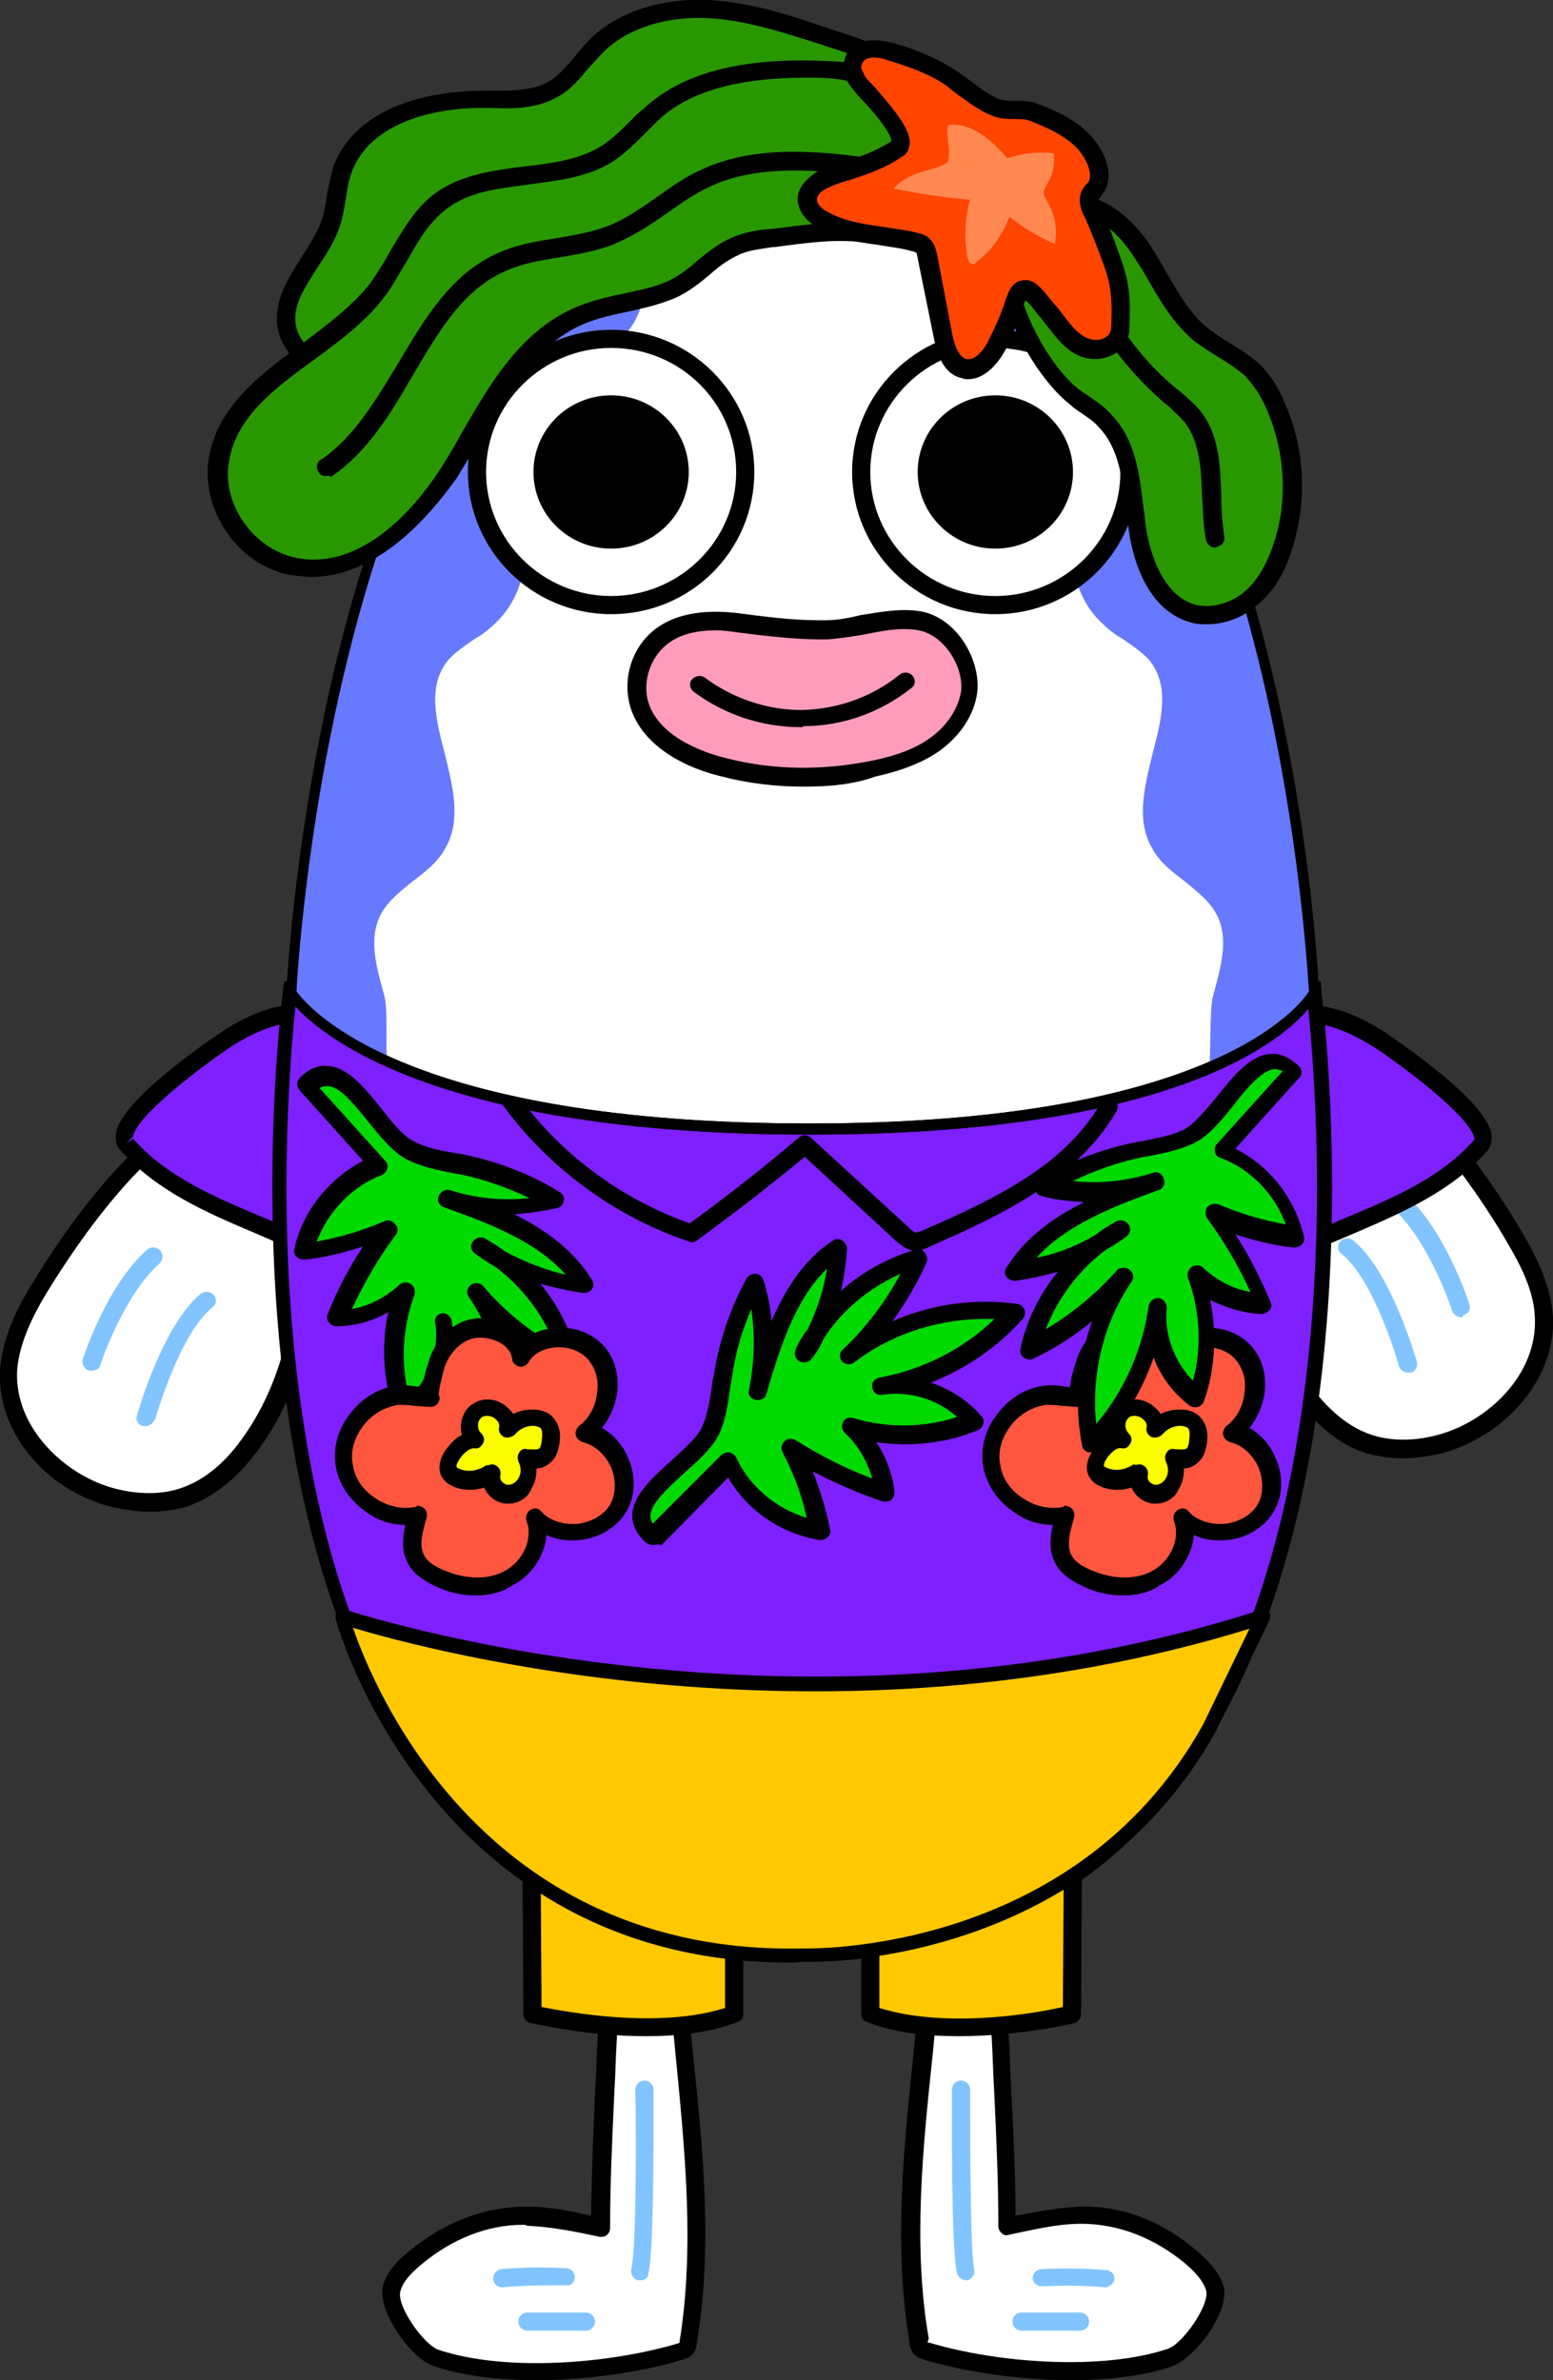 <?xml version="1.0" encoding="utf-8"?>
<!-- Generator: Adobe Illustrator 26.5.0, SVG Export Plug-In . SVG Version: 6.00 Build 0)  -->
<svg version="1.1" id="레이어_5" xmlns="http://www.w3.org/2000/svg" xmlns:xlink="http://www.w3.org/1999/xlink" x="0px"
	 y="0px" viewBox="0 0 154 236" style="enable-background:new 0 0 154 236;" xml:space="preserve">
<rect x="0" y="0" width="154" height="236" fill="#333333" stroke="none"/>
<g>
	<g>
		<path style="fill:#FFFFFF;" d="M150.2,122.7c1.4,2.5,2.7,5.1,2.9,7.9c0.3,5.9-4.7,11.1-10.4,12.6c-2.3,0.6-4.7,0.7-7,0
			c-2.7-0.9-4.9-2.9-6.6-5.2c-4.2-5.7-5.7-12.9-5.7-20c0-3.3,0.3-6.7,2.1-9.5C133.1,96.5,146.6,116.5,150.2,122.7z"/>
		<path d="M139.1,144.6c-1.3,0-2.5-0.2-3.6-0.5c-2.6-0.8-4.9-2.7-7-5.5c-3.9-5.2-5.8-12.1-5.9-20.5c0-3,0.2-6.9,2.2-10
			c1.8-2.8,4-4.3,6.7-4.2c8.4,0.1,17.7,15.3,19.5,18.4l0,0c1.4,2.4,2.8,5.2,3,8.3c0.3,5.9-4.5,11.7-11,13.5
			C141.6,144.4,140.3,144.6,139.1,144.6z M131.4,105.6c-2,0-3.6,1.1-5,3.4c-1.7,2.8-1.9,6.3-1.9,9.1c0,8,1.9,14.6,5.5,19.4
			c1.9,2.5,3.9,4.1,6.1,4.8c1.9,0.6,4.1,0.6,6.4,0c5-1.3,10-6,9.7-11.7c-0.1-2.7-1.5-5.3-2.8-7.5l0,0
			C148.4,121.3,139,105.7,131.4,105.6L131.4,105.6z"/>
	</g>
	<path style="fill:#82C4FF;" d="M144.9,130.6c-0.4,0-0.7-0.2-0.9-0.6c0-0.1-2.3-7-5.9-10.2c-0.4-0.3-0.4-0.9-0.1-1.3
		s0.9-0.4,1.3-0.1c4,3.5,6.3,10.6,6.4,10.9c0.2,0.5-0.1,1-0.6,1.1C145.1,130.6,145,130.6,144.9,130.6z"/>
	<path style="fill:#82C4FF;" d="M139.6,136.1c-0.4,0-0.8-0.3-0.9-0.7c0-0.1-2.4-8.5-5.7-11.1c-0.4-0.3-0.4-0.9-0.1-1.2
		c0.3-0.4,0.9-0.4,1.3-0.1c3.7,3,6.2,11.7,6.3,12c0.1,0.5-0.1,1-0.6,1.1C139.8,136.1,139.7,136.1,139.6,136.1z"/>
</g>
<g>
	<path style="fill:#7E20FF;" d="M146.9,113.5c-3.3,3.8-8.1,5.9-12.7,7.9c-2.9,1.2-5.8,2.5-8.7,3.7c-1.3-5.1-1.9-10.3-1.8-15.5
		c0-2.8,0.3-6.6,3.1-8.2c3.3-1.8,7.1-0.2,10,1.6C138,103.8,148.8,111.3,146.9,113.5z"/>
	<path d="M124.8,126.3l-0.3-1c-1.3-5.1-1.9-10.4-1.9-15.7c0-2.3,0.1-7,3.6-9c2.9-1.6,6.6-1.1,10.9,1.6c0.1,0.1,10.3,6.7,10.8,10.3
		c0.1,0.8-0.2,1.3-0.4,1.6l0,0c-3.5,4-8.6,6.2-13,8.1L124.8,126.3z M129.9,101.5c-1,0-1.9,0.2-2.8,0.7c-2.3,1.2-2.6,4.3-2.7,7.4
		c-0.1,4.8,0.5,9.6,1.6,14.3l7.8-3.3c4.3-1.8,9.2-3.9,12.4-7.6l0,0v-0.1c-0.3-2.2-7.8-7.7-10-9.1
		C133.8,102.3,131.7,101.5,129.9,101.5z"/>
</g>
<g>
	<g>
		<path style="fill:#FFFFFF;" d="M3.8,128c-1.4,2.5-2.7,5.1-2.9,7.9c-0.3,5.9,4.7,11.1,10.4,12.6c2.3,0.6,4.7,0.7,7,0
			c2.7-0.9,4.9-2.9,6.6-5.2c4.2-5.7,5.7-12.9,5.7-20c0-3.3-0.3-6.7-2.1-9.5C20.9,101.8,7.4,121.8,3.8,128z"/>
		<path d="M14.9,149.9c-1.2,0-2.5-0.2-3.9-0.5c-6.6-1.7-11.3-7.5-11-13.5c0.2-3.1,1.6-6,3-8.3l0,0c1.8-3,11.2-18.3,19.5-18.4h0.1
			c2.6,0,4.8,1.4,6.6,4.2c2,3.1,2.2,7,2.2,10c0,8.4-2,15.3-5.9,20.5c-2.1,2.8-4.4,4.6-7,5.5C17.4,149.7,16.2,149.9,14.9,149.9z
			 M22.6,110.9L22.6,110.9c-7.6,0.1-17,15.7-18.1,17.5l0,0c-1.3,2.2-2.6,4.8-2.8,7.5c-0.3,5.6,4.7,10.4,9.7,11.7
			c2.3,0.6,4.6,0.6,6.4,0c2.2-0.7,4.3-2.3,6.1-4.8c3.6-4.9,5.5-11.4,5.5-19.4c0-2.8-0.2-6.3-1.9-9.1C26.3,112,24.6,110.9,22.6,110.9
			z"/>
	</g>
	<path style="fill:#82C4FF;" d="M9.1,135.9c-0.1,0-0.2,0-0.3,0c-0.5-0.2-0.7-0.7-0.6-1.1c0.1-0.3,2.4-7.4,6.4-10.9
		c0.4-0.3,0.9-0.3,1.3,0.1c0.3,0.4,0.3,0.9-0.1,1.3c-3.6,3.2-5.9,10.1-5.9,10.2C9.9,135.7,9.5,135.9,9.1,135.9z"/>
	<path style="fill:#82C4FF;" d="M14.4,141.4c-0.1,0-0.2,0-0.2,0c-0.5-0.1-0.8-0.6-0.6-1.1c0.1-0.4,2.6-9,6.3-12
		c0.4-0.3,0.9-0.3,1.3,0.1c0.3,0.4,0.3,0.9-0.1,1.2c-3.3,2.6-5.7,11.1-5.7,11.1C15.1,141.2,14.8,141.4,14.4,141.4z"/>
</g>
<g>
	<path style="fill:#7E20FF;" d="M12.5,113.5c3.3,3.8,8.1,5.9,12.7,7.9c2.9,1.2,5.8,2.5,8.7,3.7c1.3-5.1,1.9-10.3,1.8-15.5
		c0-2.8-0.3-6.6-3.1-8.2c-3.3-1.8-7.1-0.2-10,1.6C21.4,103.8,10.6,111.3,12.5,113.5z"/>
	<path d="M34.6,126.3l-9.7-4.2c-4.5-1.9-9.5-4.1-13-8.1l0,0c-0.3-0.3-0.5-0.8-0.4-1.6c0.5-3.6,10.7-10.2,10.8-10.3
		c4.3-2.7,8-3.2,10.9-1.6c3.5,1.9,3.6,6.7,3.6,9c0.1,5.3-0.6,10.6-1.9,15.7L34.6,126.3z M13.2,112.9c3.2,3.7,8.1,5.8,12.4,7.6
		l7.8,3.3c1.1-4.7,1.6-9.5,1.6-14.3c0-3.1-0.4-6.2-2.7-7.4c-2.3-1.3-5.4-0.8-9.1,1.5c-2.2,1.4-9.7,6.9-10,9.1l-0.7,0.7L13.2,112.9z"
		/>
</g>
<g>
	<path style="fill:#7E20FF;" d="M28.8,98.1c-0.6,4.5-6.3,55.6,16.1,81.1c8.5,9.7,20.2,14.6,34.7,14.6s26.1-4.9,34.7-14.6
		c22.4-25.5,16.7-76.6,16.1-81.1H28.8z"/>
	<path d="M79.6,194.5c-14.7,0-26.5-5-35.2-14.9c-22.5-25.6-17-76-16.3-81.7l0.1-0.6H131V98c0.7,5.7,6.2,56-16.3,81.7
		C106.1,189.5,94.2,194.5,79.6,194.5z M29.4,98.8c-0.4,3.7-1.7,16.6-0.5,31.9c1.7,21.3,7.2,37.5,16.5,48
		c8.4,9.6,19.9,14.4,34.1,14.4s25.7-4.8,34.1-14.4c9.3-10.6,14.8-26.7,16.5-48c1.2-15.3-0.1-28.2-0.5-31.9
		C129.6,98.8,29.4,98.8,29.4,98.8z"/>
</g>
<g>
	<g>
		<g>
			<path style="fill:#FFFFFF;" d="M61.2,187.2c-0.5,0.5-0.3,3.7-0.3,4.5c-0.1,1.6-0.2,3.2-0.3,4.8c-0.2,3.1-0.4,6.2-0.5,9.3
				c-0.2,5-0.5,10-0.5,15.1c-2.4-0.5-4.9-1-7.3-1.1c-4.1-0.1-7.9,1.6-11,4.2c-1,0.8-1.9,1.8-2.3,3c-0.6,1.9,2.5,6.2,4.4,6.9
				c6.8,2.3,17.4,1.4,24.1-0.6c0.2-0.1,0.5-0.2,0.7-0.3c0.2-0.2,0.2-0.4,0.2-0.7c2.3-13.6-0.9-27.8-1.5-41.5
				c-0.1-1.2-0.1-2.4-0.8-3.4C65.2,186.3,62.1,186.4,61.2,187.2z"/>
			<path d="M53.2,236c-3.7,0-7.3-0.4-10.2-1.4c-2.2-0.7-5.7-5.5-5-8c0.4-1.5,1.6-2.6,2.6-3.4c3.5-2.9,7.5-4.4,11.6-4.4
				c2.2,0,4.3,0.4,6.4,0.9c0.1-4,0.2-8.1,0.4-12l0.1-2c0.1-3.1,0.3-6.2,0.5-9.3c0.1-1.6,0.2-3.2,0.3-4.8c0-0.2,0-0.5,0-0.9
				c0-2.5,0-3.6,0.6-4.1l0,0c0.8-0.7,2.5-0.9,3.8-0.8c0.8,0.1,1.8,0.3,2.3,1c0.9,1.2,0.9,2.7,1,3.8c0.2,4.3,0.7,8.6,1.1,12.9
				c1,9.5,2,19.3,0.4,28.8c0,0.3-0.1,0.7-0.4,1.1c-0.3,0.4-0.8,0.5-1.1,0.6C63.6,235.2,58.3,236,53.2,236z M51.9,220.6
				c-3.6,0-7.1,1.4-10.2,4c-0.8,0.7-1.7,1.5-2,2.6c-0.4,1.4,2.3,5.3,3.8,5.8c6.6,2.2,16.8,1.4,23.6-0.6c0.1,0,0.2-0.1,0.3-0.1l0,0
				c0,0,0-0.1,0-0.2c1.5-9.3,0.5-19-0.4-28.3c-0.4-4.3-0.9-8.7-1.1-13c-0.1-1.2-0.1-2.2-0.7-2.9c-0.1-0.1-0.5-0.3-1.3-0.3
				c-0.9,0-1.7,0.1-2,0.3c-0.1,0.5-0.1,2.1-0.1,2.8c0,0.5,0,0.9,0,1.1c-0.1,1.6-0.2,3.2-0.3,4.8c-0.2,3.1-0.4,6.2-0.5,9.3l-0.1,2
				c-0.2,4.3-0.4,8.7-0.4,13c0,0.3-0.1,0.5-0.3,0.7s-0.5,0.2-0.7,0.2c-2.3-0.5-4.8-1-7.2-1.1C52.1,220.6,52,220.6,51.9,220.6z
				 M61.8,187.8L61.8,187.8L61.8,187.8L61.8,187.8z M61.2,187.2L61.2,187.2L61.2,187.2z"/>
		</g>
		<path style="fill:#82C4FF;" d="M63.5,226.1c-0.1,0-0.1,0-0.2,0c-0.5-0.1-0.8-0.6-0.7-1.1c0.5-1.9,0.5-13.5,0.4-17.8
			c0-0.5,0.4-0.9,0.9-0.9l0,0c0.5,0,0.9,0.4,0.9,0.9c0,1.6,0.1,15.8-0.5,18.2C64.3,225.9,63.9,226.1,63.5,226.1z"/>
		<path style="fill:#82C4FF;" d="M49.8,226.8c-0.5,0-0.8-0.3-0.9-0.8c0-0.5,0.3-0.9,0.8-1c2.1-0.2,4.3-0.2,6.4-0.1
			c0.5,0,0.9,0.4,0.9,0.9s-0.4,0.9-0.9,0.8C54,226.6,51.9,226.6,49.8,226.8L49.8,226.8z"/>
		<path style="fill:#82C4FF;" d="M58.1,231.1h-5.8c-0.5,0-0.9-0.4-0.9-0.9s0.4-0.9,0.9-0.9h5.8c0.5,0,0.9,0.4,0.9,0.9
			C59,230.7,58.6,231.1,58.1,231.1z"/>
	</g>
	<g>
		<path style="fill:#FFC800;" d="M52.8,182.9l0.1,16.9c0,0,11.9,2.9,20,0v-9.6"/>
		<path d="M64,201.9c-5.9,0-11.1-1.3-11.4-1.3c-0.4-0.1-0.7-0.5-0.7-0.9l-0.1-16.9c0-0.5,0.4-0.9,0.9-0.9l0,0c0.5,0,0.9,0.4,0.9,0.9
			l0.1,16.2c2.5,0.5,11.6,2.2,18.2,0.1v-9c0-0.5,0.4-0.9,0.9-0.9s0.9,0.4,0.9,0.9v9.6c0,0.4-0.2,0.7-0.6,0.8
			C70.3,201.6,67.1,201.9,64,201.9z"/>
	</g>
</g>
<g>
	<g>
		<g>
			<path style="fill:#FFFFFF;" d="M98.2,187.2c0.5,0.5,0.3,3.7,0.3,4.5c0.1,1.6,0.2,3.2,0.3,4.8c0.2,3.1,0.4,6.2,0.5,9.3
				c0.2,5,0.5,10,0.5,15.1c2.4-0.5,4.9-1,7.3-1.1c4.1-0.1,7.9,1.6,11,4.2c1,0.8,1.9,1.8,2.3,3c0.6,1.9-2.5,6.2-4.4,6.9
				c-6.8,2.3-17.4,1.4-24.1-0.6c-0.2-0.1-0.5-0.2-0.7-0.3c-0.2-0.2-0.2-0.4-0.2-0.7c-2.3-13.6,0.9-27.8,1.5-41.5
				c0.1-1.2,0.1-2.4,0.8-3.4C94.1,186.3,97.3,186.4,98.2,187.2z"/>
			<path d="M106.2,236c-5.1,0-10.4-0.8-14.5-2c-0.3-0.1-0.7-0.2-1.1-0.6c-0.3-0.4-0.4-0.8-0.4-1.1c-1.6-9.5-0.6-19.3,0.4-28.8
				c0.4-4.2,0.9-8.6,1.1-12.9c0.1-1.2,0.1-2.6,1-3.8c0.5-0.7,1.6-1,2.3-1c1.2-0.1,2.9,0.1,3.8,0.8c0.6,0.5,0.6,1.5,0.6,4.1
				c0,0.4,0,0.7,0,0.9c0.1,1.6,0.2,3.2,0.3,4.8c0.2,3.1,0.4,6.2,0.5,9.3l0.1,2c0.2,3.9,0.4,8,0.4,12c2.1-0.4,4.2-0.8,6.4-0.9
				c4.2-0.1,8.1,1.4,11.6,4.4c1,0.9,2.1,1.9,2.6,3.4c0.8,2.5-2.8,7.2-5,8C113.5,235.6,109.9,236,106.2,236z M92,232.3h0.2
				c6.7,2,17,2.8,23.6,0.6c1.5-0.5,4.2-4.4,3.8-5.8c-0.3-1-1.2-1.9-2-2.6c-3.1-2.6-6.7-4-10.4-4c-2.4,0-4.8,0.6-7.2,1.1
				c-0.3,0.1-0.5,0-0.7-0.2S99,221,99,220.7c0-4.3-0.2-8.8-0.4-13l-0.1-2c-0.1-3.1-0.3-6.2-0.5-9.3c-0.1-1.6-0.2-3.2-0.3-4.8
				c0-0.2,0-0.6,0-1.1c0-0.7,0-2.3-0.1-2.8c-0.3-0.2-1.1-0.4-2-0.3c-0.8,0-1.2,0.2-1.3,0.3c-0.5,0.7-0.6,1.7-0.7,2.9
				c-0.2,4.3-0.7,8.7-1.1,13c-1,9.4-2,19.1-0.4,28.3C92,232.1,92,232.2,92,232.3L92,232.3z M97.5,187.8L97.5,187.8L97.5,187.8
				L97.5,187.8z"/>
		</g>
		<path style="fill:#82C4FF;" d="M95.8,226.1c-0.4,0-0.8-0.3-0.9-0.7c-0.6-2.4-0.5-16.6-0.5-18.2c0-0.5,0.4-0.9,0.9-0.9l0,0
			c0.5,0,0.9,0.4,0.9,0.9c0,4.3,0,15.9,0.4,17.8c0.1,0.5-0.2,1-0.7,1.1C96,226.1,95.9,226.1,95.8,226.1z"/>
		<path style="fill:#82C4FF;" d="M109.6,226.8C109.5,226.8,109.5,226.8,109.6,226.8c-2.1-0.2-4.2-0.2-6.3-0.1
			c-0.5,0-0.9-0.4-0.9-0.8c0-0.5,0.4-0.9,0.9-0.9c2.1-0.1,4.3-0.1,6.4,0.1c0.5,0,0.9,0.5,0.8,1C110.4,226.4,110,226.8,109.6,226.8z"
			/>
		<path style="fill:#82C4FF;" d="M107.1,231.1h-5.8c-0.5,0-0.9-0.4-0.9-0.9s0.4-0.9,0.9-0.9h5.8c0.5,0,0.9,0.4,0.9,0.9
			C108,230.7,107.6,231.1,107.1,231.1z"/>
	</g>
	<g>
		<path style="fill:#FFC800;" d="M106.4,182.9l-0.1,16.9c0,0-11.9,2.9-20,0v-9.6"/>
		<path d="M95.1,201.9c-3.1,0-6.3-0.3-9.1-1.4c-0.4-0.1-0.6-0.5-0.6-0.8v-9.6c0-0.5,0.4-0.9,0.9-0.9s0.9,0.4,0.9,0.9v9
			c6.7,2.1,15.7,0.5,18.2-0.1l0.1-16.2c0-0.5,0.4-0.9,0.9-0.9l0,0c0.5,0,0.9,0.4,0.9,0.9l-0.1,16.9c0,0.4-0.3,0.8-0.7,0.9
			C106.2,200.7,101,201.9,95.1,201.9z"/>
	</g>
</g>
<g>
	<g>
		<path style="fill:#00DA01;" d="M40.7,114.2c1.6,0.8,3.5,1.1,5.3,1.4c3.2,0.7,6.3,1.9,9.1,3.6c-3.5,0.9-7.3,0.8-10.8-0.4
			c5.3,1.9,10.9,4.1,13.8,8.8c-3.7-0.4-7.3-1.8-10.4-4c4.5,2.5,7.8,6.8,8.9,11.8c-3.6-1.8-6.8-4.3-9.4-7.3
			c3.2,4.8,4.4,10.9,3.3,16.5c-3.6-3.6-6-8.5-6.6-13.5c0.3,3.4-1.2,6.9-4,8.9c-1.4-3.9-1.3-8.2,0.1-12.1c-1.8,1.7-4.2,2.8-6.7,2.9
			c1.3-3.2,2.9-6.2,5-8.9c-2.6,1.1-5.4,1.9-8.3,2.3c0.8-3.8,3.7-7.1,7.4-8.5c-2.4-2.6-4.7-5.2-7.1-7.9
			C34.1,104,37.2,112.4,40.7,114.2z"/>
		<path d="M50.5,145.5c-0.2,0-0.5-0.1-0.6-0.3c-2.6-2.6-4.6-5.9-5.8-9.4c-0.7,1.9-2,3.6-3.6,4.8c-0.2,0.2-0.5,0.2-0.8,0.1
			c-0.3-0.1-0.5-0.3-0.6-0.6c-1.1-3.2-1.3-6.7-0.6-10c-1.5,0.9-3.3,1.4-5.1,1.4c-0.3,0-0.6-0.1-0.8-0.4c-0.2-0.2-0.2-0.6-0.1-0.8
			c0.9-2.3,2.1-4.6,3.5-6.7c-1.9,0.6-3.8,1.1-5.8,1.3c-0.3,0-0.6-0.1-0.8-0.3c-0.2-0.2-0.3-0.5-0.2-0.8c0.8-3.7,3.4-6.9,6.8-8.7
			l-6.3-7c-0.3-0.4-0.3-0.9,0-1.2c0.9-0.9,1.8-1.3,2.8-1.2c2,0.1,3.7,2.2,5.3,4.2c1.1,1.4,2.2,2.8,3.3,3.3l0,0
			c1.2,0.6,2.5,0.9,3.9,1.1c0.4,0.1,0.7,0.1,1.1,0.2c3.3,0.7,6.5,1.9,9.4,3.7c0.3,0.2,0.5,0.5,0.4,0.9s-0.3,0.6-0.7,0.7
			c-1.4,0.3-2.8,0.5-4.2,0.6c3.2,1.6,5.9,3.6,7.7,6.5c0.2,0.3,0.2,0.7,0,0.9c-0.2,0.3-0.5,0.4-0.9,0.4c-1.4-0.2-2.8-0.5-4.2-0.9
			c1.8,2.2,3.1,4.8,3.7,7.6c0.1,0.3,0,0.7-0.3,0.9s-0.6,0.2-1,0.1c-2-1-4-2.3-5.8-3.7c1.4,3.9,1.8,8.2,1,12.3
			c-0.1,0.3-0.3,0.6-0.6,0.7C50.7,145.5,50.6,145.5,50.5,145.5z M43.9,130.2c0.4,0,0.8,0.3,0.9,0.8c0.5,4.3,2.3,8.4,5.2,11.7
			c0.5-4.9-0.7-9.9-3.5-14.1c-0.3-0.4-0.2-0.9,0.2-1.2c0.4-0.3,0.9-0.2,1.2,0.1c2,2.4,4.5,4.4,7.2,6c-1.2-3.1-3.3-5.9-6-7.9
			c-0.7-0.4-1.3-0.8-2-1.3c-0.4-0.3-0.5-0.8-0.2-1.2c0.3-0.4,0.8-0.5,1.2-0.3c0.7,0.4,1.3,0.8,2,1.3c1.9,1,3.9,1.8,6,2.3
			c-2.8-3.2-7.3-5-12.1-6.7c-0.5-0.2-0.7-0.7-0.5-1.1c0.2-0.5,0.7-0.7,1.1-0.6c2.5,0.8,5.2,1.1,7.9,0.8c-2.1-1-4.3-1.8-6.6-2.3
			c-0.4-0.1-0.7-0.1-1.1-0.2c-1.5-0.3-3-0.6-4.4-1.3c-1.4-0.7-2.7-2.3-3.9-3.8c-1.4-1.7-2.8-3.5-4-3.5c-0.3,0-0.5,0-0.8,0.2l6.5,7.2
			c0.2,0.2,0.3,0.5,0.2,0.8s-0.3,0.5-0.5,0.6c-3,1.1-5.4,3.7-6.5,6.6c2.3-0.4,4.6-1.1,6.7-2c0.4-0.2,0.8-0.1,1.1,0.3
			c0.3,0.3,0.3,0.8,0,1.1c-1.7,2.3-3.1,4.7-4.3,7.3c1.7-0.3,3.4-1.2,4.7-2.4c0.3-0.3,0.8-0.3,1.1-0.1c0.4,0.2,0.5,0.7,0.4,1.1
			c-1.2,3.2-1.4,6.9-0.5,10.2c1.9-1.9,2.9-4.6,2.6-7.2C43,130.7,43.3,130.3,43.9,130.2C43.8,130.2,43.9,130.2,43.9,130.2z"/>
	</g>
	<g>
		<path style="fill:#00DA01;" d="M70.5,141.6c0.7-1.7,0.8-3.5,1.1-5.3c0.5-3.2,1.5-6.3,3.1-9.2c1.1,3.4,1.2,7.2,0.3,10.7
			c1.6-5.3,3.4-11,8-14.2c-0.2,3.7-1.4,7.4-3.4,10.5c2.2-4.6,6.4-8.1,11.3-9.5c-1.6,3.6-3.9,7-6.8,9.7c4.6-3.5,10.7-5.1,16.4-4.3
			c-3.4,3.8-8.1,6.5-13.2,7.4c3.4-0.5,7,0.8,9.2,3.4c-3.8,1.6-8.2,1.8-12.2,0.6c1.9,1.6,3.1,4,3.3,6.5c-3.3-1.1-6.4-2.5-9.2-4.4
			c1.3,2.5,2.2,5.3,2.8,8.1c-3.9-0.6-7.4-3.2-9-6.8c-2.5,2.5-5,5-7.5,7.5C60.6,148.7,68.9,145.2,70.5,141.6z"/>
		<path d="M64.7,153.2c-0.2,0-0.4-0.1-0.6-0.2c-0.9-0.8-1.4-1.7-1.4-2.7c0-2,2-3.8,3.9-5.5c1.3-1.2,2.7-2.4,3.1-3.5
			c0.5-1.2,0.7-2.5,0.9-3.9c0-0.4,0.1-0.7,0.2-1.1c0.5-3.3,1.6-6.5,3.2-9.5c0.2-0.3,0.5-0.5,0.9-0.5s0.7,0.3,0.8,0.6
			c0.4,1.3,0.7,2.7,0.8,4.1c1.4-3.2,3.2-6.1,6.1-8c0.3-0.2,0.6-0.2,0.9,0s0.5,0.5,0.5,0.8c-0.1,1.4-0.3,2.8-0.6,4.2
			c2.1-1.9,4.7-3.3,7.4-4.1c0.3-0.1,0.7,0,0.9,0.3c0.2,0.3,0.3,0.6,0.2,0.9c-0.9,2.1-2.1,4.1-3.4,5.9c3.9-1.7,8.2-2.3,12.4-1.7
			c0.3,0,0.6,0.3,0.7,0.6s0,0.7-0.2,0.9c-2.5,2.8-5.6,4.9-9.1,6.3c1.9,0.6,3.7,1.8,5,3.3c0.2,0.2,0.3,0.5,0.2,0.8
			c-0.1,0.3-0.3,0.5-0.5,0.6c-3.1,1.3-6.7,1.7-10.1,1.2c1,1.5,1.6,3.2,1.8,4.9c0,0.3-0.1,0.6-0.3,0.8c-0.2,0.2-0.6,0.2-0.8,0.2
			c-2.4-0.8-4.7-1.8-7-3c0.7,1.8,1.3,3.7,1.7,5.7c0.1,0.3,0,0.6-0.2,0.8s-0.5,0.3-0.8,0.3c-3.8-0.6-7.2-2.9-9.1-6.2l-6.6,6.7
			C65.2,153.1,64.9,153.2,64.7,153.2z M74.5,129.8c-0.9,2.1-1.6,4.4-1.9,6.7c-0.1,0.4-0.1,0.7-0.2,1.1c-0.2,1.5-0.4,3-1,4.4l0,0
			c-0.6,1.4-2.1,2.8-3.6,4.1c-1.6,1.5-3.3,3-3.3,4.2c0,0.3,0.1,0.5,0.2,0.8l6.8-6.8c0.2-0.2,0.5-0.3,0.8-0.3
			c0.3,0.1,0.5,0.2,0.7,0.5c1.3,2.9,4,5.1,7,6c-0.5-2.3-1.3-4.4-2.4-6.5c-0.2-0.4-0.1-0.8,0.2-1.1c0.3-0.3,0.7-0.3,1.1-0.1
			c2.4,1.5,4.9,2.8,7.6,3.8c-0.5-1.7-1.4-3.3-2.7-4.5c-0.3-0.3-0.4-0.7-0.2-1.1c0.2-0.4,0.6-0.5,1-0.4c3.3,1,7,1,10.3-0.1
			c-2-1.8-4.8-2.6-7.4-2.2c-0.5,0.1-0.9-0.2-1-0.7s0.2-0.9,0.7-1c4.3-0.8,8.3-2.8,11.4-5.8c-5-0.2-10,1.3-13.9,4.3
			c-0.4,0.3-0.9,0.2-1.2-0.1c-0.3-0.4-0.3-0.9,0.1-1.2c2.3-2.2,4.2-4.7,5.7-7.5c-3.1,1.4-5.8,3.6-7.6,6.4c-0.3,0.7-0.7,1.4-1.2,2
			c-0.3,0.4-0.8,0.5-1.2,0.3c-0.4-0.2-0.6-0.7-0.4-1.2c0.3-0.7,0.7-1.4,1.2-2c0.9-1.9,1.6-3.9,1.9-6c-3.1,3-4.6,7.6-6,12.4
			c-0.1,0.5-0.6,0.7-1.1,0.6c-0.5-0.1-0.8-0.6-0.6-1.1C74.8,135.1,74.9,132.4,74.5,129.8z M70.5,141.6L70.5,141.6L70.5,141.6z"/>
	</g>
	<g>
		<g>
			<path style="fill:#FF563F;" d="M106.9,138.6c-1.1,0-2.2-0.3-3.3-0.2c-3.3,0.4-5.8,3.8-5.3,7s4.1,5.6,7.3,4.9
				c-0.5,1.5-0.9,3.1-0.1,4.5c0.5,0.8,1.3,1.3,2.1,1.7c2.2,1,4.9,1.3,7,0.1c2.2-1.1,3.5-3.8,2.7-6.1c2.2,2.3,6.6,1.8,8.2-0.9
				c1.6-2.8-0.2-6.8-3.3-7.5c2.3-1.8,3-5.5,1.2-7.7c-1.8-2.3-6-2.2-7.5,0.3c-0.4-2.6-4-3.7-6.2-2.3c-1.1,0.6-1.8,1.7-2.2,2.8
				C107.4,135.4,106.6,138.6,106.9,138.6z"/>
			<path d="M111.4,158.2c-1.4,0-2.8-0.3-4.2-1c-1.2-0.6-2-1.2-2.5-2.1c-0.7-1.2-0.6-2.6-0.3-3.9c-1.4,0-2.7-0.4-3.9-1.3
				c-1.6-1.1-2.7-2.7-3-4.5s0.2-3.7,1.4-5.2c1.2-1.6,2.9-2.6,4.7-2.8c0.8-0.1,1.4,0,2.1,0.1c0.1,0,0.3,0,0.4,0.1
				c0.1-1.3,0.7-2.8,0.7-2.9c0.5-1.4,1.4-2.6,2.6-3.3c1.4-0.9,3.4-0.9,5-0.2c0.8,0.4,1.5,0.9,1.9,1.6c0.8-0.7,1.9-1.1,3.1-1.1
				c1.9-0.2,3.7,0.6,4.8,1.9c1,1.2,1.4,2.8,1.2,4.5c-0.2,1.3-0.7,2.5-1.5,3.5c1.1,0.6,2.1,1.7,2.6,3c0.8,1.8,0.7,3.8-0.2,5.3
				c-0.9,1.5-2.6,2.6-4.6,2.8c-1.2,0.1-2.3,0-3.3-0.5c-0.2,2-1.4,4-3.4,5C114,157.9,112.7,158.2,111.4,158.2z M105.6,149.3
				c0.2,0,0.5,0.1,0.7,0.3s0.3,0.6,0.2,0.9c-0.4,1.4-0.8,2.8-0.2,3.8c0.3,0.5,0.8,0.9,1.7,1.3c2.2,1,4.5,1.1,6.2,0.2
				c1.9-1,2.9-3.3,2.2-5c-0.1-0.4,0-0.8,0.4-1.1c0.4-0.2,0.8-0.2,1.1,0.2c0.8,0.9,2.2,1.3,3.6,1.2c1.4-0.2,2.6-0.9,3.2-1.9
				s0.6-2.4,0.1-3.7c-0.6-1.3-1.6-2.2-2.8-2.5c-0.3-0.1-0.6-0.3-0.7-0.7c-0.1-0.3,0.1-0.7,0.3-0.9c1-0.7,1.7-2,1.8-3.3
				c0.2-1.2-0.1-2.3-0.8-3.2c-0.7-0.9-2-1.4-3.3-1.3c-1.2,0.1-2.2,0.6-2.7,1.5c-0.2,0.3-0.6,0.5-0.9,0.4c-0.4-0.1-0.7-0.4-0.7-0.7
				c-0.1-1-1-1.6-1.5-1.8c-1.1-0.5-2.4-0.5-3.3,0.1c-1,0.6-1.6,1.6-1.9,2.4c-0.1,0.4-0.6,2.2-0.6,2.8c0,0.1,0.1,0.2,0.1,0.3
				c0,0.5-0.4,0.9-0.9,0.9l0,0l0,0l0,0c-0.6,0-1.1-0.1-1.6-0.1c-0.6-0.1-1.1-0.1-1.6-0.1c-1.3,0.2-2.6,0.9-3.5,2.1
				c-0.9,1.2-1.3,2.6-1,3.9c0.2,1.3,1,2.5,2.3,3.3c1.2,0.8,2.7,1.1,4,0.8C105.5,149.3,105.5,149.3,105.6,149.3z"/>
		</g>
		<g>
			<path style="fill:#FCFD00;" d="M111.7,139.9c-1,0.6-1.1,2.2-0.2,3c-0.8-0.1-1.6,0.5-2.1,1.2c-0.5,0.6-0.9,1.5-0.4,2.1
				c0.2,0.2,0.5,0.4,0.8,0.5c1.1,0.3,2.3,0.1,3.3-0.5c-0.3,0.8,0.3,1.8,1.1,2c0.8,0.2,1.8-0.2,2.2-1c0.4-0.7,0.4-1.7,0.1-2.5
				c0.7,0.1,1.5,0.1,1.9-0.3c0.3-0.3,0.4-0.7,0.5-1.1c0.2-0.8,0.2-1.8-0.4-2.3c-0.2-0.2-0.6-0.3-0.9-0.4c-1.1-0.2-2.2,0.3-2.9,1.1
				C115,140.2,112.9,139,111.7,139.9z"/>
			<path d="M114.6,149.1c-0.2,0-0.5,0-0.7-0.1c-0.7-0.2-1.2-0.6-1.6-1.3c0-0.1-0.1-0.1-0.1-0.2c-0.9,0.3-1.9,0.3-2.8,0
				c-0.5-0.2-0.9-0.4-1.2-0.8c-0.7-0.8-0.5-2.1,0.4-3.2c0.5-0.6,0.9-1,1.4-1.2c-0.1-0.3-0.1-0.7-0.1-1c0.1-0.9,0.5-1.7,1.2-2.1l0,0
				c0.9-0.6,2.1-0.6,3.1,0.1c0.4,0.3,0.7,0.6,0.9,0.9c0.8-0.4,1.6-0.5,2.5-0.4c0.5,0.1,1,0.3,1.3,0.6c0.5,0.5,1.1,1.4,0.7,3.1
				c-0.1,0.5-0.3,1.1-0.8,1.5c-0.4,0.4-0.9,0.6-1.4,0.6c0,0.7-0.1,1.4-0.5,2C116.6,148.5,115.6,149.1,114.6,149.1z M113,145.2
				c0.2,0,0.4,0.1,0.5,0.2c0.3,0.2,0.4,0.6,0.3,1c0,0.1,0,0.3,0.1,0.4c0.1,0.2,0.3,0.3,0.5,0.4c0.4,0.1,0.9-0.1,1.2-0.6
				c0.3-0.5,0.3-1.1,0-1.7c-0.1-0.3-0.1-0.6,0.1-0.9c0.2-0.3,0.5-0.4,0.8-0.3c0.3,0,1,0.1,1.2-0.1c0.1-0.1,0.2-0.5,0.2-0.6
				c0.1-0.7,0.1-1.2-0.1-1.4c-0.1-0.1-0.2-0.1-0.5-0.2c-0.7-0.1-1.5,0.2-2,0.8c-0.3,0.3-0.7,0.4-1.1,0.3c-0.4-0.2-0.6-0.6-0.5-1
				c0.1-0.5-0.4-0.8-0.5-0.9c-0.3-0.2-0.8-0.3-1.2-0.1l0,0c-0.2,0.2-0.4,0.4-0.4,0.8c0,0.3,0.1,0.6,0.3,0.8c0.3,0.3,0.4,0.7,0.2,1
				c-0.2,0.4-0.5,0.6-0.9,0.5c-0.6-0.1-1.1,0.6-1.3,0.8c-0.4,0.5-0.5,0.9-0.4,1c0,0,0.1,0.1,0.4,0.2c0.8,0.3,1.8,0.1,2.5-0.4
				C112.7,145.3,112.8,145.2,113,145.2z M111.7,139.9L111.7,139.9L111.7,139.9z"/>
		</g>
	</g>
	<g>
		<g>
			<path style="fill:#FF563F;" d="M42.7,138.6c-1.1,0-2.2-0.3-3.3-0.2c-3.3,0.4-5.8,3.8-5.3,7s4.1,5.6,7.3,4.9
				c-0.5,1.5-0.9,3.1-0.1,4.5c0.5,0.8,1.3,1.3,2.1,1.7c2.2,1,4.9,1.3,7,0.1c2.2-1.1,3.5-3.8,2.7-6.1c2.2,2.3,6.6,1.8,8.2-0.9
				s-0.2-6.8-3.3-7.5c2.3-1.8,3-5.5,1.2-7.7c-1.8-2.3-6-2.2-7.5,0.3c-0.4-2.6-4-3.7-6.2-2.3c-1.1,0.6-1.8,1.7-2.2,2.8
				C43.2,135.4,42.4,138.6,42.7,138.6z"/>
			<path d="M47.2,158.2c-1.4,0-2.8-0.3-4.2-1c-1.2-0.6-2-1.2-2.5-2.1c-0.7-1.2-0.6-2.6-0.3-3.9c-1.4,0-2.7-0.4-3.9-1.3
				c-1.6-1.1-2.7-2.7-3-4.5s0.2-3.7,1.4-5.2c1.2-1.6,2.9-2.6,4.7-2.8c0.8-0.1,1.4,0,2.1,0.1c0.1,0,0.3,0,0.4,0.1
				c0.1-1.3,0.7-2.8,0.7-2.9c0.5-1.4,1.4-2.6,2.6-3.3c1.4-0.9,3.4-0.9,5-0.2c0.8,0.4,1.5,0.9,1.9,1.6c0.8-0.7,1.9-1.1,3.1-1.1
				c1.9-0.2,3.7,0.6,4.8,1.9c1,1.2,1.4,2.8,1.2,4.5c-0.2,1.3-0.7,2.5-1.5,3.5c1.1,0.6,2.1,1.7,2.6,3c0.8,1.8,0.7,3.8-0.2,5.3
				s-2.6,2.6-4.6,2.8c-1.2,0.1-2.3,0-3.3-0.5c-0.2,2-1.4,4-3.4,5C49.8,157.9,48.5,158.2,47.2,158.2z M41.4,149.3
				c0.2,0,0.5,0.1,0.7,0.3s0.3,0.6,0.2,0.9c-0.4,1.4-0.8,2.8-0.2,3.8c0.3,0.5,0.8,0.9,1.7,1.3c2.2,1,4.5,1.1,6.2,0.2
				c1.9-1,2.9-3.3,2.2-5c-0.1-0.4,0-0.8,0.4-1.1c0.4-0.2,0.8-0.2,1.1,0.2c0.8,0.9,2.2,1.3,3.6,1.2c1.4-0.2,2.6-0.9,3.2-1.9
				c0.6-1.1,0.6-2.5,0.1-3.7c-0.6-1.3-1.6-2.2-2.8-2.5c-0.3-0.1-0.6-0.3-0.7-0.7c-0.1-0.3,0.1-0.7,0.3-0.9c1-0.7,1.7-2,1.8-3.3
				c0.2-1.2-0.1-2.3-0.8-3.2s-2-1.4-3.3-1.3c-1.2,0.1-2.2,0.6-2.7,1.5c-0.2,0.3-0.6,0.5-0.9,0.4c-0.4-0.1-0.7-0.4-0.7-0.7
				c-0.1-1-1-1.6-1.5-1.8c-1.1-0.5-2.4-0.5-3.3,0.1c-1,0.6-1.6,1.6-1.9,2.4c-0.1,0.4-0.6,2.2-0.6,2.8c0,0.1,0.1,0.2,0.1,0.3
				c0,0.5-0.4,0.9-0.9,0.9l0,0l0,0l0,0c-0.6,0-1.1-0.1-1.6-0.1c-0.6-0.1-1.1-0.1-1.6-0.1c-1.3,0.2-2.6,0.9-3.5,2.1
				c-0.9,1.2-1.3,2.6-1,3.9c0.2,1.3,1,2.5,2.3,3.3c1.2,0.8,2.7,1.1,4,0.8C41.3,149.3,41.3,149.3,41.4,149.3z M42.7,137.7L42.7,137.7
				L42.7,137.7z"/>
		</g>
		<g>
			<path style="fill:#FCFD00;" d="M47.5,139.9c-1,0.6-1.1,2.2-0.2,3c-0.8-0.1-1.6,0.5-2.1,1.2c-0.5,0.6-0.9,1.5-0.4,2.1
				c0.2,0.2,0.5,0.4,0.8,0.5c1.1,0.3,2.3,0.1,3.3-0.5c-0.3,0.8,0.3,1.8,1.1,2s1.8-0.2,2.2-1c0.4-0.7,0.4-1.7,0.1-2.5
				c0.7,0.1,1.5,0.1,1.9-0.3c0.3-0.3,0.4-0.7,0.5-1.1c0.2-0.8,0.2-1.8-0.4-2.3c-0.2-0.2-0.6-0.3-0.9-0.4c-1.1-0.2-2.2,0.3-2.9,1.1
				C50.7,140.2,48.7,139,47.5,139.9z"/>
			<path d="M50.4,149.1c-0.2,0-0.5,0-0.7-0.1c-0.7-0.2-1.2-0.6-1.6-1.3c0-0.1-0.1-0.1-0.1-0.2c-0.9,0.3-1.9,0.3-2.8,0
				c-0.5-0.2-0.9-0.4-1.2-0.8c-0.7-0.8-0.5-2.1,0.4-3.2c0.5-0.6,0.9-1,1.4-1.2c-0.1-0.3-0.1-0.7-0.1-1c0.1-0.9,0.5-1.7,1.2-2.1
				c0.9-0.6,2.1-0.6,3.1,0.1c0.4,0.3,0.7,0.6,0.9,0.9c0.8-0.4,1.6-0.5,2.5-0.4c0.5,0.1,1,0.3,1.3,0.6c0.5,0.5,1.1,1.4,0.7,3.1
				c-0.1,0.5-0.3,1.1-0.8,1.5c-0.4,0.4-0.9,0.6-1.4,0.6c0,0.7-0.1,1.4-0.5,2C52.4,148.5,51.4,149.1,50.4,149.1z M48.8,145.2
				c0.2,0,0.4,0.1,0.5,0.2c0.3,0.2,0.4,0.6,0.3,1c0,0.1,0,0.3,0.1,0.4c0.1,0.2,0.3,0.3,0.5,0.4c0.4,0.1,0.9-0.1,1.2-0.6
				s0.3-1.1,0-1.7c-0.1-0.3-0.1-0.6,0.1-0.9c0.2-0.3,0.5-0.4,0.8-0.3c0.3,0,1,0.1,1.2-0.1c0.1-0.1,0.2-0.5,0.2-0.6
				c0.1-0.7,0.1-1.2-0.1-1.4c-0.1-0.1-0.2-0.1-0.5-0.2c-0.7-0.1-1.5,0.2-2,0.8c-0.3,0.3-0.7,0.4-1.1,0.3c-0.4-0.2-0.6-0.6-0.5-1
				c0.1-0.5-0.4-0.8-0.5-0.9c-0.3-0.2-0.8-0.3-1.2-0.1l0,0c-0.2,0.2-0.4,0.4-0.4,0.8s0.1,0.6,0.3,0.8c0.3,0.3,0.4,0.7,0.2,1
				c-0.2,0.4-0.5,0.6-0.9,0.5c-0.5,0-1.1,0.6-1.3,0.9c-0.4,0.5-0.5,0.9-0.4,1c0,0,0.1,0.1,0.4,0.2c0.8,0.3,1.8,0.1,2.5-0.4
				C48.5,145.3,48.6,145.2,48.8,145.2z M47.5,139.9L47.5,139.9L47.5,139.9z"/>
		</g>
	</g>
	<g>
		<path style="fill:#00DA01;" d="M118.1,112.7c-1.6,0.8-3.5,1.1-5.3,1.4c-3.2,0.7-6.3,1.9-9.1,3.6c3.5,0.9,7.3,0.8,10.8-0.4
			c-5.3,1.9-10.9,4.1-13.8,8.8c3.7-0.4,7.3-1.8,10.4-4c-4.5,2.5-7.8,6.8-8.9,11.8c3.6-1.8,6.8-4.3,9.4-7.3
			c-3.2,4.8-4.4,10.9-3.3,16.5c3.6-3.6,6-8.5,6.6-13.5c-0.3,3.4,1.2,6.9,4,8.9c1.4-3.9,1.3-8.2-0.1-12.1c1.8,1.7,4.2,2.8,6.7,2.9
			c-1.3-3.2-2.9-6.2-5-8.9c2.6,1.1,5.4,1.9,8.3,2.3c-0.8-3.8-3.7-7.1-7.4-8.5c2.4-2.6,4.7-5.2,7.1-7.9
			C124.6,102.5,121.6,110.9,118.1,112.7z"/>
		<path d="M108.2,144c-0.1,0-0.2,0-0.3,0c-0.3-0.1-0.6-0.4-0.6-0.7c-0.8-4.1-0.4-8.4,1-12.3c-1.8,1.5-3.7,2.7-5.8,3.7
			c-0.3,0.2-0.7,0.1-1-0.1c-0.3-0.2-0.4-0.6-0.3-0.9c0.6-2.8,1.9-5.4,3.7-7.6c-1.4,0.4-2.8,0.7-4.2,0.9c-0.3,0-0.7-0.1-0.9-0.4
			c-0.2-0.3-0.2-0.6,0-0.9c1.8-2.9,4.5-4.9,7.7-6.5c-1.4-0.1-2.8-0.2-4.2-0.6c-0.4-0.1-0.6-0.4-0.7-0.7c-0.1-0.4,0.1-0.7,0.4-0.9
			c2.9-1.8,6.1-3,9.4-3.7c0.4-0.1,0.7-0.1,1.1-0.2c1.4-0.3,2.7-0.5,3.9-1.1l0,0c1.1-0.6,2.2-2,3.3-3.3c1.6-2,3.3-4.1,5.3-4.2
			c1-0.1,1.9,0.4,2.8,1.2c0.3,0.3,0.4,0.9,0,1.2l-6.3,7c3.4,1.7,5.9,4.9,6.8,8.7c0.1,0.3,0,0.6-0.2,0.8c-0.2,0.2-0.5,0.3-0.8,0.3
			c-2-0.2-3.9-0.7-5.8-1.3c1.4,2.1,2.5,4.4,3.5,6.7c0.1,0.3,0.1,0.6-0.1,0.8s-0.5,0.4-0.8,0.4c-1.8-0.1-3.5-0.6-5.1-1.4
			c0.7,3.3,0.5,6.9-0.6,10c-0.1,0.3-0.3,0.5-0.6,0.6c-0.3,0.1-0.6,0-0.8-0.1c-1.6-1.2-2.9-2.9-3.6-4.8c-1.2,3.5-3.2,6.7-5.8,9.4
			C108.7,143.9,108.4,144,108.2,144z M111.5,125.7c0.2,0,0.4,0.1,0.5,0.2c0.4,0.3,0.5,0.8,0.2,1.2c-2.8,4.1-4,9.2-3.5,14.1
			c2.8-3.3,4.6-7.4,5.2-11.7c0.1-0.5,0.5-0.8,1-0.8c0.5,0.1,0.8,0.5,0.8,1c-0.3,2.6,0.8,5.4,2.6,7.2c0.9-3.3,0.7-7-0.5-10.2
			c-0.1-0.4,0-0.8,0.4-1.1c0.4-0.2,0.8-0.2,1.1,0.1c1.3,1.2,2.9,2.1,4.7,2.4c-1.2-2.6-2.6-5-4.3-7.3c-0.2-0.3-0.2-0.8,0-1.1
			c0.3-0.3,0.7-0.4,1.1-0.3c2.1,0.9,4.4,1.6,6.7,2c-1.1-3-3.5-5.5-6.5-6.6c-0.3-0.1-0.5-0.3-0.5-0.6c-0.1-0.3,0-0.6,0.2-0.8l6.5-7.2
			c-0.3-0.1-0.5-0.2-0.8-0.2c-1.2,0.1-2.7,1.8-4,3.5c-1.2,1.5-2.5,3.1-3.9,3.8l0,0c-1.4,0.7-2.9,1-4.4,1.3c-0.4,0.1-0.7,0.1-1.1,0.2
			c-2.3,0.5-4.5,1.3-6.6,2.3c2.6,0.3,5.4,0,7.9-0.8c0.5-0.2,1,0.1,1.1,0.6c0.2,0.5-0.1,1-0.5,1.1c-4.7,1.7-9.2,3.5-12.1,6.7
			c2.1-0.4,4.1-1.2,5.9-2.3c0.6-0.5,1.3-0.9,2-1.3c0.4-0.2,0.9-0.1,1.2,0.3c0.3,0.4,0.2,0.9-0.2,1.2c-0.6,0.5-1.3,0.9-2,1.3
			c-2.7,2-4.8,4.8-6,7.9c2.7-1.6,5.2-3.7,7.2-6C111,125.8,111.3,125.7,111.5,125.7z"/>
	</g>
</g>
<path d="M90.9,124c-0.1,0-0.2,0-0.3,0c-0.8-0.1-1.3-0.6-1.7-0.9l-9.1-8.4c-3.5,2.9-7,5.6-10.7,8.3c-0.2,0.2-0.5,0.2-0.8,0.1
	c-7.4-2.5-13.9-7.3-18.5-13.6c-0.3-0.4-0.2-1,0.2-1.2c0.4-0.3,1-0.2,1.3,0.2c4.2,5.9,10.3,10.4,17.1,12.8c3.7-2.7,7.3-5.5,10.8-8.5
	c0.3-0.3,0.9-0.3,1.2,0l9.7,8.9c0.2,0.2,0.5,0.5,0.7,0.5s0.5-0.1,0.7-0.2c7.6-3.3,14.2-6.6,17.7-12.7c0.2-0.4,0.8-0.6,1.2-0.3
	c0.4,0.2,0.6,0.8,0.3,1.2c-4.1,7.1-12.4,10.7-18.5,13.4C92,123.7,91.5,124,90.9,124z"/>
<g>
	<g>
		<path style="fill:#FFFFFF;" d="M28.9,98.5C29.7,99.6,39,112,80.3,112c41.4,0,49.4-12.4,50-13.5c-0.1-1.6-1.2-22.3-7.7-42.7
			c-6.2-19.5-18.7-42.6-43-42.6s-36.8,23.2-43,42.6C30.1,76.1,29,96.8,28.9,98.5z"/>
		<path d="M80.3,112.5c-41.3,0-50.9-12.3-51.8-13.7l-0.1-0.1v-0.2c0.1-2.2,1.3-22.5,7.7-42.8c6.2-19.6,18.9-43,43.5-43
			s37.2,23.4,43.5,43c6.5,20.3,7.6,40.6,7.7,42.8v0.1l-0.1,0.1C129.9,100.2,121.7,112.5,80.3,112.5z M29.4,98.3
			c1.4,1.9,11.2,13.1,50.9,13.1c39.9,0,48.6-11.7,49.5-13.1c-0.2-2.9-1.4-22.7-7.7-42.4c-6.1-19.3-18.5-42.3-42.5-42.3
			s-36.4,23-42.5,42.3C30.8,75.8,29.5,96.1,29.4,98.3z"/>
	</g>
	<path style="fill:#6779FF;" d="M29.2,99.1c0.5,1.8,9.2,6.1,9.2,6.1c-0.2-1.4,0.1-5.1-0.3-6.5c-0.8-2.9-1.6-5.7-0.3-8.1
		c0.7-1.3,1.9-2.2,3.1-3.2c1.2-0.9,2.5-1.9,3.2-3.2c1.7-2.8,0.8-6.2,0-9.5c-0.9-3.4-1.7-6.7,0.3-9.2c0.7-0.8,1.6-1.4,2.6-2.1
		c0.7-0.4,1.4-0.9,2-1.5c3.7-3.3,3.5-8.9,3.3-13.5c-0.2-6.4,1.1-10.5,4.2-12.3c0.6-0.4,1.4-0.6,2-0.9c0.9-0.3,1.8-0.7,2.6-1.3
		c3-2.1,3-5.9,3.1-9.6c0-2.6,0.8-6.5,1.8-8.7c0,0-14.4,4.9-24.4,27.1c0,0-8.8,21.4-12.4,49.9l-0.6,5.5L29.2,99.1z"/>
	<path style="fill:#6779FF;" d="M127.2,101.8c-1.5,1.5-7.3,4.4-7.3,4.4c0.2-1.4,0-6.1,0.4-7.5c0.8-2.9,1.6-5.7,0.3-8.1
		c-0.7-1.3-1.9-2.2-3.1-3.2c-1.2-0.9-2.5-1.9-3.2-3.2c-1.7-2.8-0.8-6.2,0-9.5c0.9-3.4,1.7-6.7-0.3-9.2c-0.7-0.8-1.6-1.4-2.6-2.1
		c-0.7-0.4-1.4-0.9-2-1.5c-3.7-3.3-3.5-8.9-3.3-13.5c0.2-6.4-1.1-10.5-4.2-12.3c-0.6-0.4-1.4-0.6-2-0.9c-0.9-0.3-1.8-0.7-2.6-1.3
		c-3-2.1-3-5.9-3.1-9.6c0-2.6-0.8-6.9-1.8-9.1c0,0,15.2,4.7,25.2,26.9c0,0,12.9,33.1,12.9,56.1L127.2,101.8z"/>
	<path d="M80.3,112.5c-41.3,0-50.9-12.3-51.8-13.7l-0.1-0.1v-0.2c0.1-2.2,1.3-22.5,7.7-42.8c6.2-19.6,18.9-43,43.5-43
		s37.2,23.4,43.5,43c6.5,20.3,7.6,40.6,7.7,42.8v0.1l-0.1,0.1C129.9,100.2,121.7,112.5,80.3,112.5z M29.4,98.3
		c1.4,1.9,11.2,13.1,50.9,13.1c39.9,0,48.6-11.7,49.5-13.1c-0.2-2.9-1.4-22.7-7.7-42.4c-6.1-19.3-18.5-42.3-42.5-42.3
		s-36.4,23-42.5,42.3C30.8,75.8,29.5,96.1,29.4,98.3z"/>
	<g>
		<g>
			<ellipse style="fill:#FFFFFF;" cx="60.6" cy="46.8" rx="13.3" ry="13.2"/>
			<path d="M60.6,60.9c-7.8,0-14.2-6.3-14.2-14.1s6.4-14.1,14.2-14.1S74.8,39,74.8,46.8C74.8,54.6,68.5,60.9,60.6,60.9z M60.6,34.5
				c-6.8,0-12.4,5.5-12.4,12.3s5.6,12.3,12.4,12.3S73,53.6,73,46.8S67.5,34.5,60.6,34.5z"/>
		</g>
		<ellipse cx="60.6" cy="46.8" rx="7.7" ry="7.6"/>
		<g>
			<ellipse style="fill:#FFFFFF;" cx="98.7" cy="46.8" rx="13.3" ry="13.2"/>
			<path d="M98.7,60.9c-7.8,0-14.2-6.3-14.2-14.1s6.4-14.1,14.2-14.1s14.2,6.3,14.2,14.1C112.9,54.6,106.5,60.9,98.7,60.9z
				 M98.7,34.5c-6.8,0-12.4,5.5-12.4,12.3s5.6,12.3,12.4,12.3s12.4-5.5,12.4-12.3S105.5,34.5,98.7,34.5z"/>
		</g>
		<ellipse cx="98.7" cy="46.8" rx="7.7" ry="7.6"/>
	</g>
	<g>
		<g>
			<path style="fill:#FF9CBC;" d="M81.2,62.6c-2.7,0-5.5-0.4-8-0.7c-2.7-0.4-5.7-0.2-7.8,1.6c-1.8,1.5-2.6,4-2.1,6.2
				c0.9,3.7,4.9,5.7,8.5,6.6c4.9,1.2,10,1.3,14.9,0.2c2.1-0.5,4.2-1.1,5.9-2.4c1.7-1.2,3.1-3.1,3.4-5.2c0.4-2.9-1.9-6.6-5-7.1
				c-3-0.5-6.2,0.7-9.2,0.8C81.7,62.5,81.5,62.6,81.2,62.6z"/>
			<path d="M79.7,78c-2.7,0-5.4-0.3-8.1-1c-5-1.2-8.4-3.9-9.2-7.3c-0.6-2.6,0.3-5.4,2.3-7.1c2.5-2.1,6-2.1,8.5-1.8
				c2.3,0.3,5.2,0.7,7.9,0.7l0,0c0.3,0,0.5,0,0.8,0c1.1,0,2.2-0.2,3.4-0.5c1.9-0.3,3.9-0.7,5.9-0.4c3.7,0.6,6.1,4.9,5.7,8.1
				c-0.3,2.2-1.7,4.3-3.8,5.8c-1.6,1.1-3.6,1.9-6.3,2.5C84.6,77.8,82.2,78,79.7,78z M71,62.5c-1.7,0-3.6,0.3-5,1.5
				c-1.5,1.3-2.2,3.4-1.8,5.3c0.9,3.8,5.8,5.4,7.9,5.9c4.7,1.2,9.7,1.2,14.5,0.2c2.4-0.5,4.2-1.2,5.6-2.2c1.7-1.2,2.8-2.9,3.1-4.6
				c0.3-2.4-1.6-5.6-4.2-6.1c-1.7-0.3-3.4,0-5.3,0.4c-1.2,0.2-2.5,0.4-3.7,0.5c-0.3,0-0.5,0-0.8,0l0,0c-2.7,0-5.8-0.4-8.2-0.7
				C72.4,62.6,71.7,62.5,71,62.5z M81.2,62.6L81.2,62.6L81.2,62.6z"/>
		</g>
		<path d="M79.4,72.1c-3.8,0-7.5-1.2-10.6-3.5c-0.4-0.3-0.5-0.9-0.2-1.2c0.3-0.4,0.9-0.5,1.3-0.2c2.7,2,6.1,3.2,9.5,3.2
			c0.1,0,0.2,0,0.2,0c3.5-0.1,6.9-1.3,9.6-3.5c0.4-0.3,0.9-0.3,1.3,0.1c0.3,0.4,0.3,0.9-0.1,1.2c-3,2.4-6.8,3.8-10.7,3.8
			C79.6,72.1,79.5,72.1,79.4,72.1z"/>
	</g>
</g>
<g>
	<g>
		<g>
			<path style="fill:#299800;" d="M81.9,3.7c-3.8-1.3-7.6-2.6-11.6-2.8S62,1.7,59.2,4.5c-1.4,1.4-2.5,3.3-4.3,4.3
				c-2.1,1.2-4.6,1-7,1c-5.5,0-11.9,1.7-13.8,6.8c-0.7,1.8-0.7,3.9-1.4,5.7c-1.3,3.4-4.8,6.2-4.3,9.8c0.4,3,3.7,5,6.7,5
				s5.9-1.4,8.6-2.9c12.9-7,25.3-15.1,39.5-19.1c2.2-0.6,4.5-1.2,6-2.9C93.8,6.9,85,4.8,81.9,3.7z"/>
			<path d="M35.1,38L35.1,38c-3.4,0-7.1-2.2-7.6-5.7c-0.3-2.6,1.1-4.7,2.4-6.8c0.7-1.1,1.5-2.3,1.9-3.4c0.3-0.8,0.5-1.7,0.6-2.7
				c0.2-1,0.4-2,0.7-3C35.9,9.4,45.2,9,47.9,9h0.8c2,0,4.1,0,5.7-0.9c1-0.6,1.8-1.5,2.6-2.5c0.5-0.6,1-1.2,1.5-1.7
				c2.7-2.7,7-4.1,11.7-3.9c4.2,0.2,8.1,1.5,11.9,2.8l0,0C82.4,2.9,82.7,3,83,3.1c2.9,0.9,7.4,2.4,8.2,5.3c0.4,1.4-0.1,2.9-1.4,4.4
				c-1.6,1.8-4,2.5-6.1,3.1L83.4,16c-11,3.1-21.3,8.9-31.2,14.5c-2.7,1.5-5.4,3.1-8.1,4.5C41.2,36.6,38.3,38,35.1,38z M47.8,10.7
				c-5.1,0-11.1,1.6-12.9,6.3c-0.3,0.8-0.5,1.8-0.6,2.7c-0.2,1-0.3,2-0.7,3c-0.5,1.4-1.3,2.6-2.1,3.8c-1.2,1.9-2.4,3.6-2.2,5.5
				c0.3,2.6,3.3,4.2,5.8,4.2l0,0c2.8,0,5.4-1.3,8.1-2.8s5.4-3,8.1-4.5c10-5.6,20.3-11.5,31.6-14.7l0.3-0.1c2-0.6,4-1.1,5.3-2.5
				c0.9-1,1.3-2,1.1-2.7c-0.6-2-4.8-3.4-7-4.1c-0.3-0.1-0.7-0.2-0.9-0.3l0,0C77.9,3.3,74.1,2,70.2,1.8c-4.2-0.2-8,1-10.4,3.4
				c-0.5,0.5-0.9,1-1.4,1.5c-0.9,1.1-1.8,2.2-3.1,2.9c-2.1,1.2-4.4,1.2-6.7,1.1L47.8,10.7C47.9,10.7,47.8,10.7,47.8,10.7z"/>
		</g>
		<g>
			<path style="fill:#299800;" d="M56.1,31.8c-5.6,3.2-8.3,9.5-11.7,14.9S35.3,57.4,29,56.1c-4.6-0.9-8.1-5.8-7.3-10.5
				c1.2-7.8,11.1-10.7,15.9-17c2.2-2.9,3.3-6.5,6.2-8.7c4.6-3.5,11.6-1.6,16.5-4.7c1.6-1,2.9-2.5,4.3-3.9C69.5,6.6,78,6.5,84.4,7
				c1.3,0.1,2.5,0.2,3.7,0.7c1,0.4,1.8,1,2.6,1.7c1.9,1.5,3.6,3.4,4.3,5.7s0.3,5.1-1.5,6.7c-2.4,2.1-5.3,1.6-8.1,1.3
				c-3.1-0.3-5.9,0.1-9,0.5c-1.2,0.2-2.5,0.3-3.7,0.9c-2.5,1.2-4.3,3.6-6.9,4.5C62.6,30,59.2,30,56.1,31.8z"/>
			<path d="M30.9,57.2c-0.7,0-1.4-0.1-2.2-0.2c-5.1-1-8.8-6.4-8-11.5c0.8-5.1,5-8.3,9.1-11.3c2.5-1.9,5.1-3.8,6.9-6.1
				c0.7-1,1.4-2.1,2-3.2c1.2-2,2.4-4.2,4.4-5.7c2.6-1.9,5.8-2.3,8.9-2.7c2.8-0.3,5.5-0.7,7.6-2c1.1-0.7,2-1.6,3-2.6
				c0.4-0.4,0.8-0.8,1.2-1.1c5.4-5.1,14.3-5.1,20.6-4.6c1.2,0.1,2.6,0.2,4,0.8c1.2,0.5,2.1,1.2,2.9,1.8c2.4,1.9,3.9,3.9,4.6,6.1
				c0.9,2.8,0.2,5.9-1.7,7.6c-2.4,2.2-5.4,1.9-8,1.6L85.4,24c-2.9-0.3-5.5,0.1-8.6,0.5h-0.2c-1.2,0.2-2.4,0.3-3.4,0.8
				c-1.1,0.5-2,1.2-2.9,2c-1.2,1-2.5,2-4,2.5c-1.3,0.5-2.7,0.8-4,1.1c-2,0.4-3.8,0.8-5.6,1.8l0,0c-4.2,2.4-6.8,6.9-9.3,11.2
				c-0.7,1.2-1.4,2.3-2.1,3.5C43.6,49.7,38.2,57.2,30.9,57.2z M80,7.7c-6.9,0-11.8,1.4-14.8,4.3c-0.4,0.4-0.7,0.7-1.1,1.1
				c-1,1-2.1,2.1-3.3,2.9c-2.5,1.6-5.5,1.9-8.4,2.3c-3,0.4-5.9,0.7-8.1,2.4c-1.7,1.3-2.8,3.1-3.9,5.1c-0.7,1.1-1.3,2.3-2.1,3.4
				c-1.9,2.6-4.6,4.6-7.2,6.5c-4,2.9-7.7,5.7-8.4,10.1c-0.7,4.2,2.4,8.6,6.6,9.5c7.3,1.5,12.9-6.5,14.5-9c0.7-1.1,1.4-2.3,2-3.4
				c2.6-4.5,5.3-9.2,10-11.8c2-1.1,4.1-1.6,6.1-2c1.3-0.3,2.5-0.5,3.8-1s2.4-1.3,3.5-2.3c1-0.8,2.1-1.7,3.3-2.2
				c1.3-0.6,2.7-0.8,3.9-0.9h0.2c3-0.4,5.9-0.8,9-0.5l0.8,0.1c2.5,0.2,4.8,0.5,6.6-1.2c1.6-1.5,1.8-3.9,1.2-5.7
				c-0.6-1.8-1.9-3.5-4-5.2c-0.6-0.5-1.5-1.1-2.4-1.5c-1.1-0.4-2.3-0.6-3.4-0.6C82.8,7.7,81.3,7.7,80,7.7z M56.1,31.8L56.1,31.8
				L56.1,31.8z"/>
		</g>
		<path d="M32.3,47.2c-0.3,0-0.6-0.1-0.7-0.4c-0.3-0.4-0.2-1,0.2-1.2c3.3-2.2,5.5-6,7.7-9.6c2.6-4.4,5.3-9,10.1-11
			c1.8-0.8,3.8-1.1,5.7-1.4c1.8-0.3,3.4-0.6,5-1.2c1.8-0.7,3.3-1.8,4.9-2.9c1.4-1,2.8-2,4.4-2.7c5.4-2.5,11.8-1.8,16.9-1.1
			c0.5,0.1,0.8,0.5,0.8,1c-0.1,0.5-0.5,0.8-1,0.8c-4.9-0.6-11-1.3-15.9,1c-1.5,0.7-2.8,1.6-4.2,2.6c-1.7,1.2-3.4,2.3-5.3,3.1
			c-1.7,0.7-3.6,1-5.3,1.3c-1.9,0.3-3.7,0.6-5.3,1.3c-4.3,1.8-6.7,5.9-9.3,10.3c-2.2,3.8-4.5,7.7-8.2,10.2
			C32.6,47.1,32.5,47.2,32.3,47.2z"/>
		<g>
			<path style="fill:#299800;" d="M106.6,39.4c1,0.7,2.1,1.4,2.9,2.3c2.6,2.7,2.7,6.8,3.2,10.5s2.2,7.9,5.8,8.7
				c2,0.4,4.2-0.4,5.7-1.8c1.5-1.4,2.4-3.3,3-5.2c1.3-4.4,1.1-9.2-0.7-13.4c-0.6-1.4-1.3-2.7-2.4-3.8c-1.5-1.4-3.5-2.2-5.1-3.6
				c-2.6-2.1-3.9-5.4-5.8-8.2s-5-5.4-8.3-4.7C95,22.1,102,36,106.6,39.4z"/>
			<path d="M119.7,61.9c-0.4,0-0.9,0-1.3-0.1c-4.9-1.1-6.2-7-6.5-9.5c-0.1-0.5-0.1-1.1-0.2-1.6c-0.4-3.1-0.7-6.3-2.8-8.4
				c-0.5-0.6-1.2-1-1.9-1.5c-0.3-0.2-0.6-0.4-0.9-0.7c-3.5-2.7-8.1-10.7-6.8-15.9c0.4-1.8,1.7-4.2,5.6-4.9c3.2-0.6,6.7,1.3,9.2,5.1
				c0.6,0.9,1.1,1.8,1.6,2.7c1.2,2,2.3,4,4,5.4c0.7,0.5,1.4,1,2.2,1.5c1,0.6,2.1,1.3,3,2.1c1,1,1.9,2.3,2.6,4.1
				c1.9,4.4,2.1,9.4,0.7,14c-0.7,2.4-1.8,4.3-3.3,5.6C123.4,61.2,121.5,61.9,119.7,61.9z M106,21c-0.3,0-0.6,0-0.9,0.1
				c-2.3,0.4-3.7,1.6-4.2,3.5c-1,4.4,3,11.7,6.2,14.1l0,0c0.3,0.2,0.6,0.4,0.9,0.6c0.7,0.5,1.5,1,2.1,1.7c2.5,2.5,2.9,6,3.3,9.4
				c0.1,0.5,0.1,1,0.2,1.6c0.2,1.7,1.3,7.1,5.1,8c1.6,0.3,3.5-0.2,4.9-1.5c1.2-1.1,2.1-2.7,2.8-4.9c1.3-4.1,1-8.8-0.7-12.8
				c-0.6-1.5-1.4-2.6-2.2-3.5c-0.8-0.7-1.7-1.3-2.7-1.9c-0.8-0.5-1.6-1-2.4-1.6c-1.9-1.6-3.2-3.7-4.4-5.8c-0.5-0.9-1-1.7-1.6-2.6
				C111,23.2,108.6,21,106,21z"/>
		</g>
		<path d="M120.5,54.3c-0.4,0-0.8-0.3-0.9-0.7c-0.3-1.5-0.3-3-0.4-4.4c-0.1-2.7-0.2-5.3-1.7-7.3c-0.5-0.6-1.1-1.1-1.7-1.7l-0.4-0.3
			c-3.8-3.3-6.9-7.5-8.8-12.2c-0.2-0.5,0-1,0.5-1.2s1,0,1.2,0.5c1.8,4.4,4.6,8.4,8.3,11.5l0.4,0.3c0.7,0.6,1.4,1.2,2,1.9
			c1.9,2.4,2,5.4,2.1,8.3c0,1.4,0.1,2.8,0.3,4.2c0.1,0.5-0.2,0.9-0.7,1C120.6,54.3,120.6,54.3,120.5,54.3z"/>
	</g>
	<g>
		<g>
			<path style="fill:#FF4500;" d="M86.7,4.8c-0.6,0-1.2,0.1-1.6,0.6c-0.5,0.5-0.7,1.3-0.5,2c0.1,0.3,0.3,0.5,0.4,0.8
				c0.7,1,5.5,5.7,3.9,6.7c-1.3,0.8-2.6,1.5-4,1.9c-1.3,0.4-2.8,0.7-3.9,1.5c-0.5,0.4-1,0.9-1,1.6c0,0.8,0.6,1.5,1.3,1.9
				c2.7,1.7,6.2,1.5,9.3,2.3c0.3,0.1,0.7,0.2,0.9,0.4c0.2,0.2,0.3,0.6,0.4,0.9c0.5,2.6,1,5.3,1.5,7.9c0.3,1.4,0.8,3,2.1,3.3
				c1.5,0.3,2.7-1.1,3.3-2.4c0.7-1.3,1.2-2.6,1.7-4c0.9-2.7,1.9-1.1,3.3,0.5c1.3,1.5,2.5,3.9,4.8,3.9c1,0,2-0.5,2.3-1.4
				c0.1-0.3,0.1-0.7,0.2-1.1c0.1-1.9,0-3.6-0.6-5.4s-1.3-3.6-2.1-5.3c-0.2-0.5-0.6-1.1-0.5-1.7s0.7-0.9,0.9-1.4
				c0.6-1.5-0.7-3.5-1.7-4.5c-1.3-1.2-2.9-2-4.6-2.6c-1.3-0.5-2.7,0-3.9-0.6c-1.5-0.6-2.8-1.8-4.1-2.7c-1.7-1.2-4.1-2.1-6.2-2.7
				C88,5,87.3,4.8,86.7,4.8z"/>
			<path d="M96,37.6c-0.2,0-0.4,0-0.6-0.1c-1.9-0.4-2.5-2.5-2.8-4L91,25.6c0-0.1-0.1-0.4-0.1-0.5c-0.1-0.1-0.4-0.2-0.5-0.2
				c-1-0.3-2.1-0.4-3.2-0.6c-2.2-0.3-4.4-0.6-6.4-1.9c-1.1-0.7-1.7-1.7-1.7-2.7c0-0.8,0.5-1.6,1.4-2.3c1-0.8,2.2-1.1,3.3-1.4
				c0.3-0.1,0.6-0.2,0.9-0.3c1.3-0.4,2.6-1,3.7-1.7c0-0.9-2.3-3.5-3.1-4.3c-0.5-0.5-0.8-1-1-1.2c-0.2-0.3-0.4-0.6-0.5-1
				c-0.3-1-0.1-2.1,0.7-2.9C85,4.2,85.8,4,86.7,4l0,0l0,0c0.6,0,1.2,0.1,2,0.3c1.8,0.5,4.4,1.5,6.4,2.9c0.4,0.3,0.7,0.5,1.1,0.8
				c0.9,0.7,1.9,1.4,2.8,1.8c0.5,0.2,1,0.2,1.7,0.2s1.5,0,2.2,0.3c1.6,0.6,3.5,1.4,4.9,2.8c1.2,1.1,2.7,3.5,1.9,5.5
				c-0.1,0.4-0.4,0.6-0.5,0.8c-0.1,0.2-0.2,0.3-0.3,0.4c0,0.3,0.2,0.7,0.3,1l0.1,0.2c0.8,1.7,1.5,3.6,2.1,5.4
				c0.6,1.9,0.7,3.5,0.6,5.8c0,0.4,0,0.9-0.2,1.4c-0.4,1.2-1.8,2-3.2,2c-2.3,0-3.6-1.8-4.7-3.2c-0.3-0.3-0.5-0.7-0.8-1l-0.4-0.5
				c-0.3-0.4-0.7-0.9-1-1.1c-0.1,0.1-0.2,0.4-0.3,0.8c-0.5,1.4-1.1,2.8-1.7,4.1C98.7,36.5,97.4,37.6,96,37.6z M86.7,5.7
				c-0.4,0-0.8,0.1-1,0.3c-0.3,0.3-0.4,0.7-0.2,1c0.1,0.2,0.2,0.4,0.3,0.6c0.1,0.2,0.5,0.6,0.9,1c2,2.3,3.7,4.3,3.5,5.8
				c-0.1,0.5-0.3,0.9-0.7,1.1c-1.3,0.9-2.7,1.5-4.2,2c-0.3,0.1-0.6,0.2-0.9,0.3c-1,0.3-2,0.6-2.8,1.1c-0.4,0.3-0.6,0.6-0.6,0.9
				s0.3,0.8,0.9,1.1c1.6,1,3.6,1.3,5.7,1.6c1.1,0.2,2.3,0.3,3.4,0.6c0.5,0.1,1,0.3,1.3,0.7c0.4,0.4,0.5,1,0.6,1.3l1.5,7.9
				c0.3,1.6,0.8,2.4,1.4,2.6c0.9,0.2,1.8-0.9,2.3-2c0.6-1.2,1.2-2.5,1.6-3.8c0.3-0.9,0.7-1.9,1.7-2c1.1-0.2,1.8,0.7,2.7,1.8l0.4,0.5
				c0.3,0.3,0.6,0.7,0.9,1.1c1,1.3,1.9,2.5,3.3,2.5l0,0c0.7,0,1.3-0.4,1.4-0.8c0.1-0.2,0.1-0.5,0.1-0.8c0.1-2,0-3.5-0.5-5.1
				c-0.6-1.8-1.3-3.5-2-5.2l-0.1-0.2c-0.3-0.5-0.6-1.3-0.5-2.1c0.1-0.6,0.4-1,0.7-1.3c0.1-0.1,0.2-0.2,0.2-0.3
				c0.4-1-0.6-2.7-1.5-3.5c-1.2-1.1-2.8-1.8-4.3-2.4c-0.5-0.2-1-0.2-1.6-0.2c-0.7,0-1.5,0-2.4-0.4c-1.2-0.5-2.2-1.3-3.2-2
				c-0.4-0.3-0.7-0.5-1-0.8c-1.8-1.3-4.2-2.1-5.9-2.6C87.6,5.8,87.1,5.7,86.7,5.7L86.7,5.7z M86.7,4.8L86.7,4.8L86.7,4.8z"/>
		</g>
		<path style="fill:#FF8851;" d="M88.6,18.7c2.5,0.5,5,0.9,7.6,1.1c-0.5,1.8-0.6,3.7-0.3,5.6c0.1,0.4,0.2,0.8,0.6,0.8
			c0.1,0,0.2-0.1,0.3-0.2c1.5-1.1,2.6-2.7,3.3-4.5c1.4,1.1,2.9,2,4.5,2.7c0.3-1.5,0-3-0.8-4.3c-0.1-0.2-0.3-0.5-0.3-0.8
			s0.2-0.6,0.3-0.8c0.6-0.9,0.8-2,0.7-3.1c-1.6-0.2-3.2,0-4.6,0.5c-1.5-1.7-3.5-3.6-5.8-3.3c-0.4,0,0.1,2.5,0,2.8
			c-0.1,1,0.1,0.8-0.9,1.3C91.5,17.1,90,17.2,88.6,18.7z"/>
	</g>
</g>
<g>
	<path style="fill:#FFC800;" d="M125.2,160.3c-46.9,15.2-91.3,0-91.3,0s9.2,34.4,45.7,33.5c0,0,27.1,1.1,40.3-22.6L125.2,160.3z"/>
	<path d="M78.3,194.6c-35.5,0-45-33.7-45-34.1c-0.1-0.2,0-0.5,0.2-0.7s0.5-0.2,0.7-0.2c0.4,0.1,44.8,14.9,90.9,0
		c0.3-0.1,0.6,0,0.7,0.2c0.2,0.2,0.2,0.5,0.1,0.8l-5.3,11c-13.2,23.8-40.7,23-41,22.9C79.1,194.6,78.7,194.6,78.3,194.6z M35,161.4
		c2.1,6.1,13,32.5,44.6,31.8c0.3,0,26.9,0.8,39.7-22.2l4.6-9.5C82.3,174.3,42.6,163.7,35,161.4z"/>
</g>
</svg>
